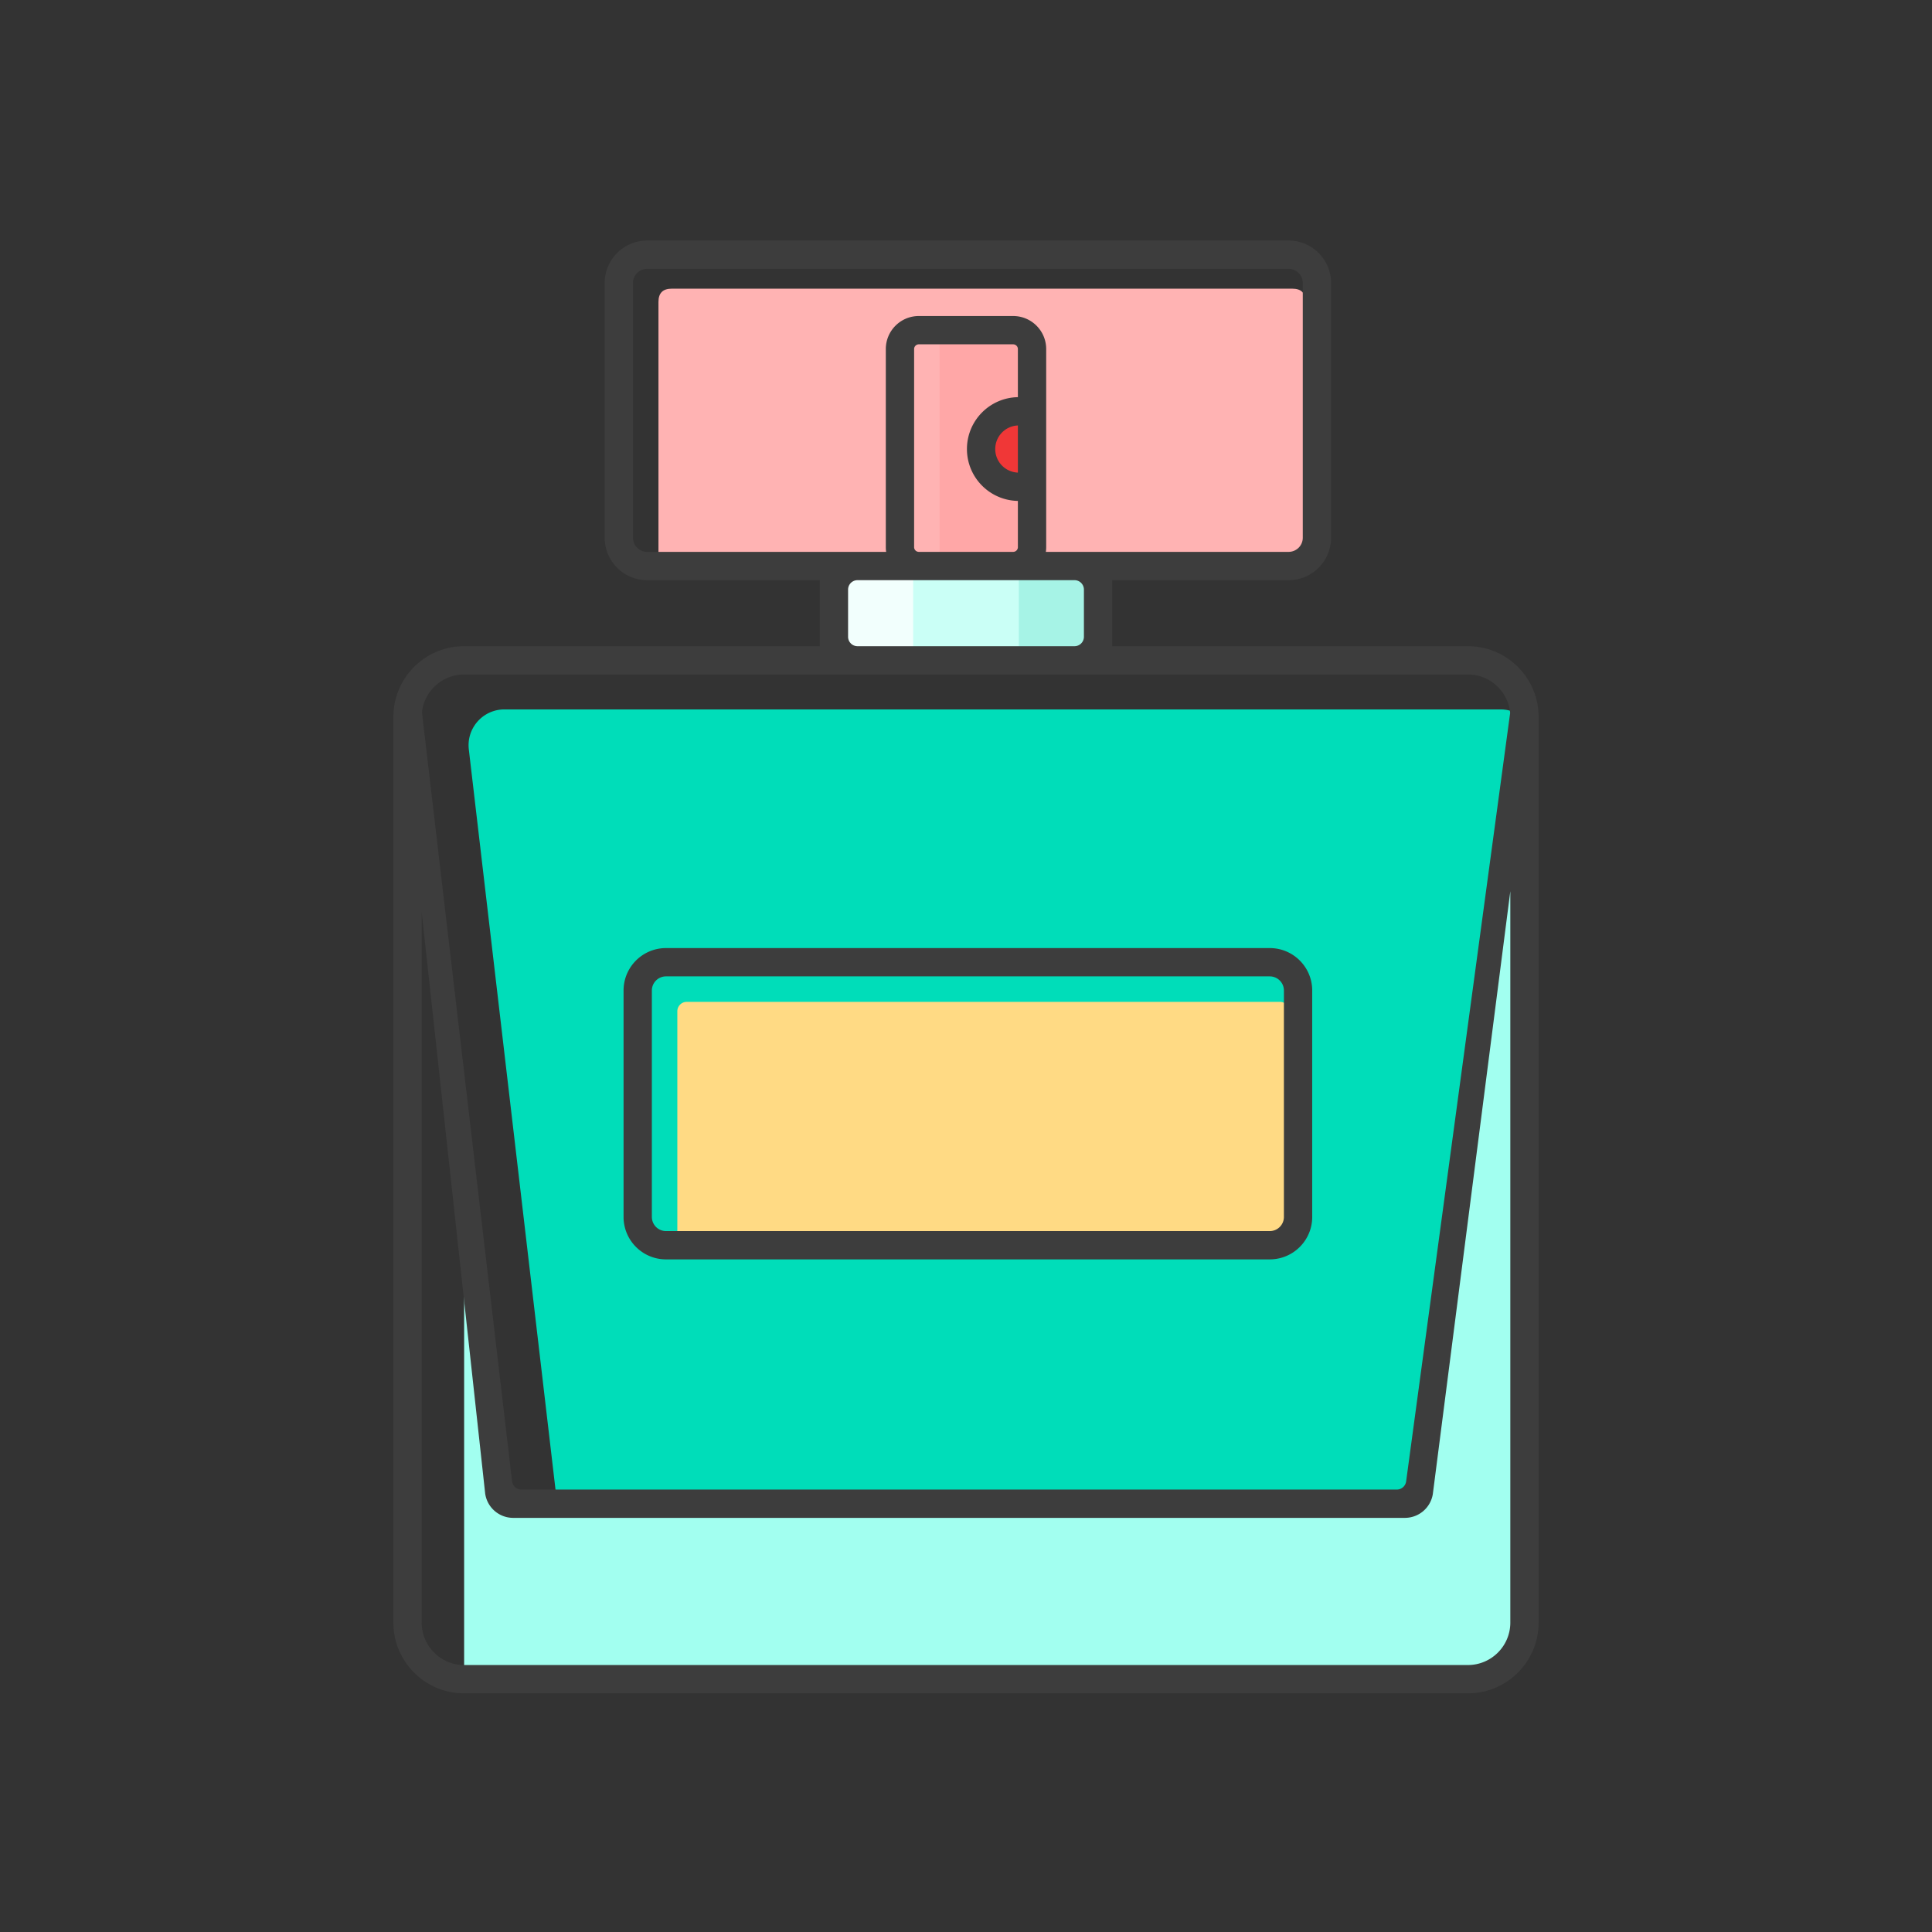 <?xml version="1.0" standalone="no"?><!DOCTYPE svg PUBLIC "-//W3C//DTD SVG 1.1//EN" "http://www.w3.org/Graphics/SVG/1.1/DTD/svg11.dtd"><svg class="icon" width="114px" height="114.00px" viewBox="0 0 1024 1024" version="1.1" xmlns="http://www.w3.org/2000/svg"><rect x="0" y="0" width="1024" height="1024" fill="#333333" stroke="none"/><path d="M267.355 376h527.938c10.494 0 19 8.507 19 19v0.206l-5.09 470c-0.112 10.412-8.585 18.794-18.998 18.794h-467.8c-9.639 0-17.75-7.217-18.872-16.79l-55.049-470c-1.22-10.422 6.239-19.86 16.661-21.081a19 19 0 0 1 2.21-0.129z" fill="#00DDB9" /><path d="M349 153m7 0l329 0q7 0 7 7l0 137q0 7-7 7l-329 0q-7 0-7-7l0-137q0-7 7-7Z" fill="#FFB3B3" /><path d="M449 307h126v38h-126z" fill="#CAFFF6" /><path d="M449 307h35v38h-35z" fill="#F2FFFD" /><path d="M540 307h35v38h-35z" fill="#A6F3E6" /><path d="M498 182h56v112h-56z" fill="#FFA7A7" /><path d="M540.5 237.5m-13.5 0a13.5 13.5 0 1 0 27 0 13.5 13.5 0 1 0-27 0Z" fill="#F03737" /><path d="M364 531h314.384a5 5 0 0 1 4.999 5.114l-2.771 121a5 5 0 0 1-4.999 4.886H364a5 5 0 0 1-5-5v-121a5 5 0 0 1 5-5z" fill="#FFDA84" /><path d="M246 585L267.5 796.5h480l61.5-412.5-8 500h-555z" fill="#A2FFF0" /><path d="M683 127.5c12.302 0 22.298 9.873 22.497 22.128l0.003 0.372v135c0 12.302-9.873 22.298-22.128 22.497l-0.372 0.003H589.5v35h188.5c20.206 0 36.68 15.982 37.47 35.994l0.03 0.006-0.024 0.156 0.024 0.67V860c0 20.504-16.455 37.164-36.88 37.5H246C225.496 897.5 208.836 881.045 208.5 860.62V380c0-20.504 16.455-37.164 36.88-37.495l0.62-0.005H434.5v-35h-91.5c-12.302 0-22.298-9.873-22.497-22.128L320.5 285v-135C320.5 137.698 330.373 127.702 342.628 127.5H683zM800.5 472.345l-41.07 319.522A15 15 0 0 1 744.616 804.5H272.002a15 15 0 0 1-14.852-12.896L223.5 483.455V860c0 12.302 9.873 22.298 22.128 22.5H778c12.302 0 22.298-9.873 22.5-22.128V472.345zM778 357.5h-532c-11.575 0-21.11 8.741-22.36 19.983l47.774 407.719a5 5 0 0 0 4.95 4.298h463.961a5 5 0 0 0 4.937-4.21l55.142-407.38c-1.043-11.326-10.48-20.221-22.035-20.41h-0.369z m-105 145c12.302 0 22.298 9.873 22.5 22.128V645c0 12.302-9.873 22.298-22.128 22.497l-0.372 0.003h-320c-12.302 0-22.298-9.873-22.5-22.128V525c0-12.302 9.873-22.298 22.128-22.497l0.372-0.003h320z m0 15h-320a7.5 7.5 0 0 0-7.496 7.257l-0.004 0.243v120a7.5 7.5 0 0 0 7.257 7.496l0.243 0.004h320a7.5 7.5 0 0 0 7.496-7.257l0.004-0.243v-120a7.5 7.5 0 0 0-7.257-7.496L673 517.5z m0-15c12.302 0 22.298 9.873 22.5 22.128V645c0 12.302-9.873 22.298-22.128 22.497l-0.372 0.003h-320c-12.302 0-22.298-9.873-22.5-22.128V525c0-12.302 9.873-22.298 22.128-22.497l0.372-0.003h320z m0 15h-320a7.5 7.5 0 0 0-7.496 7.257l-0.004 0.243v120a7.5 7.5 0 0 0 7.257 7.496l0.243 0.004h320a7.5 7.5 0 0 0 7.496-7.257l0.004-0.243v-120a7.5 7.5 0 0 0-7.257-7.496L673 517.5zM569.5 307.5H454.5a5 5 0 0 0-4.995 4.783L449.5 312.5v25a5 5 0 0 0 4.783 4.995L454.5 342.5h115a5 5 0 0 0 4.995-4.783L574.5 337.5v-25a5 5 0 0 0-4.783-4.995L569.5 307.5zM683 142.5h-340a7.5 7.5 0 0 0-7.496 7.257L335.5 150v135a7.5 7.5 0 0 0 7.257 7.496l0.243 0.004h126.677a17.608 17.608 0 0 1-0.17-1.992L469.5 290v-105c0-9.555 7.658-17.322 17.171-17.497L487 167.5h50c9.555 0 17.322 7.658 17.497 17.171l0.003 0.329v105c0 0.849-0.06 1.684-0.177 2.5H683a7.5 7.5 0 0 0 7.496-7.257l0.004-0.243v-135a7.5 7.5 0 0 0-7.257-7.496L683 142.5z m-146 40h-50a2.5 2.5 0 0 0-2.495 2.336L484.5 185v105a2.5 2.5 0 0 0 2.336 2.495l0.164 0.005h50a2.5 2.5 0 0 0 2.495-2.336l0.005-0.164v-24.504c-14.957-0.267-27-12.475-27-27.496 0-15.02 12.043-27.229 27-27.496V185a2.5 2.5 0 0 0-2.336-2.495L537 182.5z m-9.5 55.5c0 6.736 5.328 12.228 12 12.49V225.51c-6.672 0.262-12 5.754-12 12.49z" fill="#3D3D3D" /></svg>